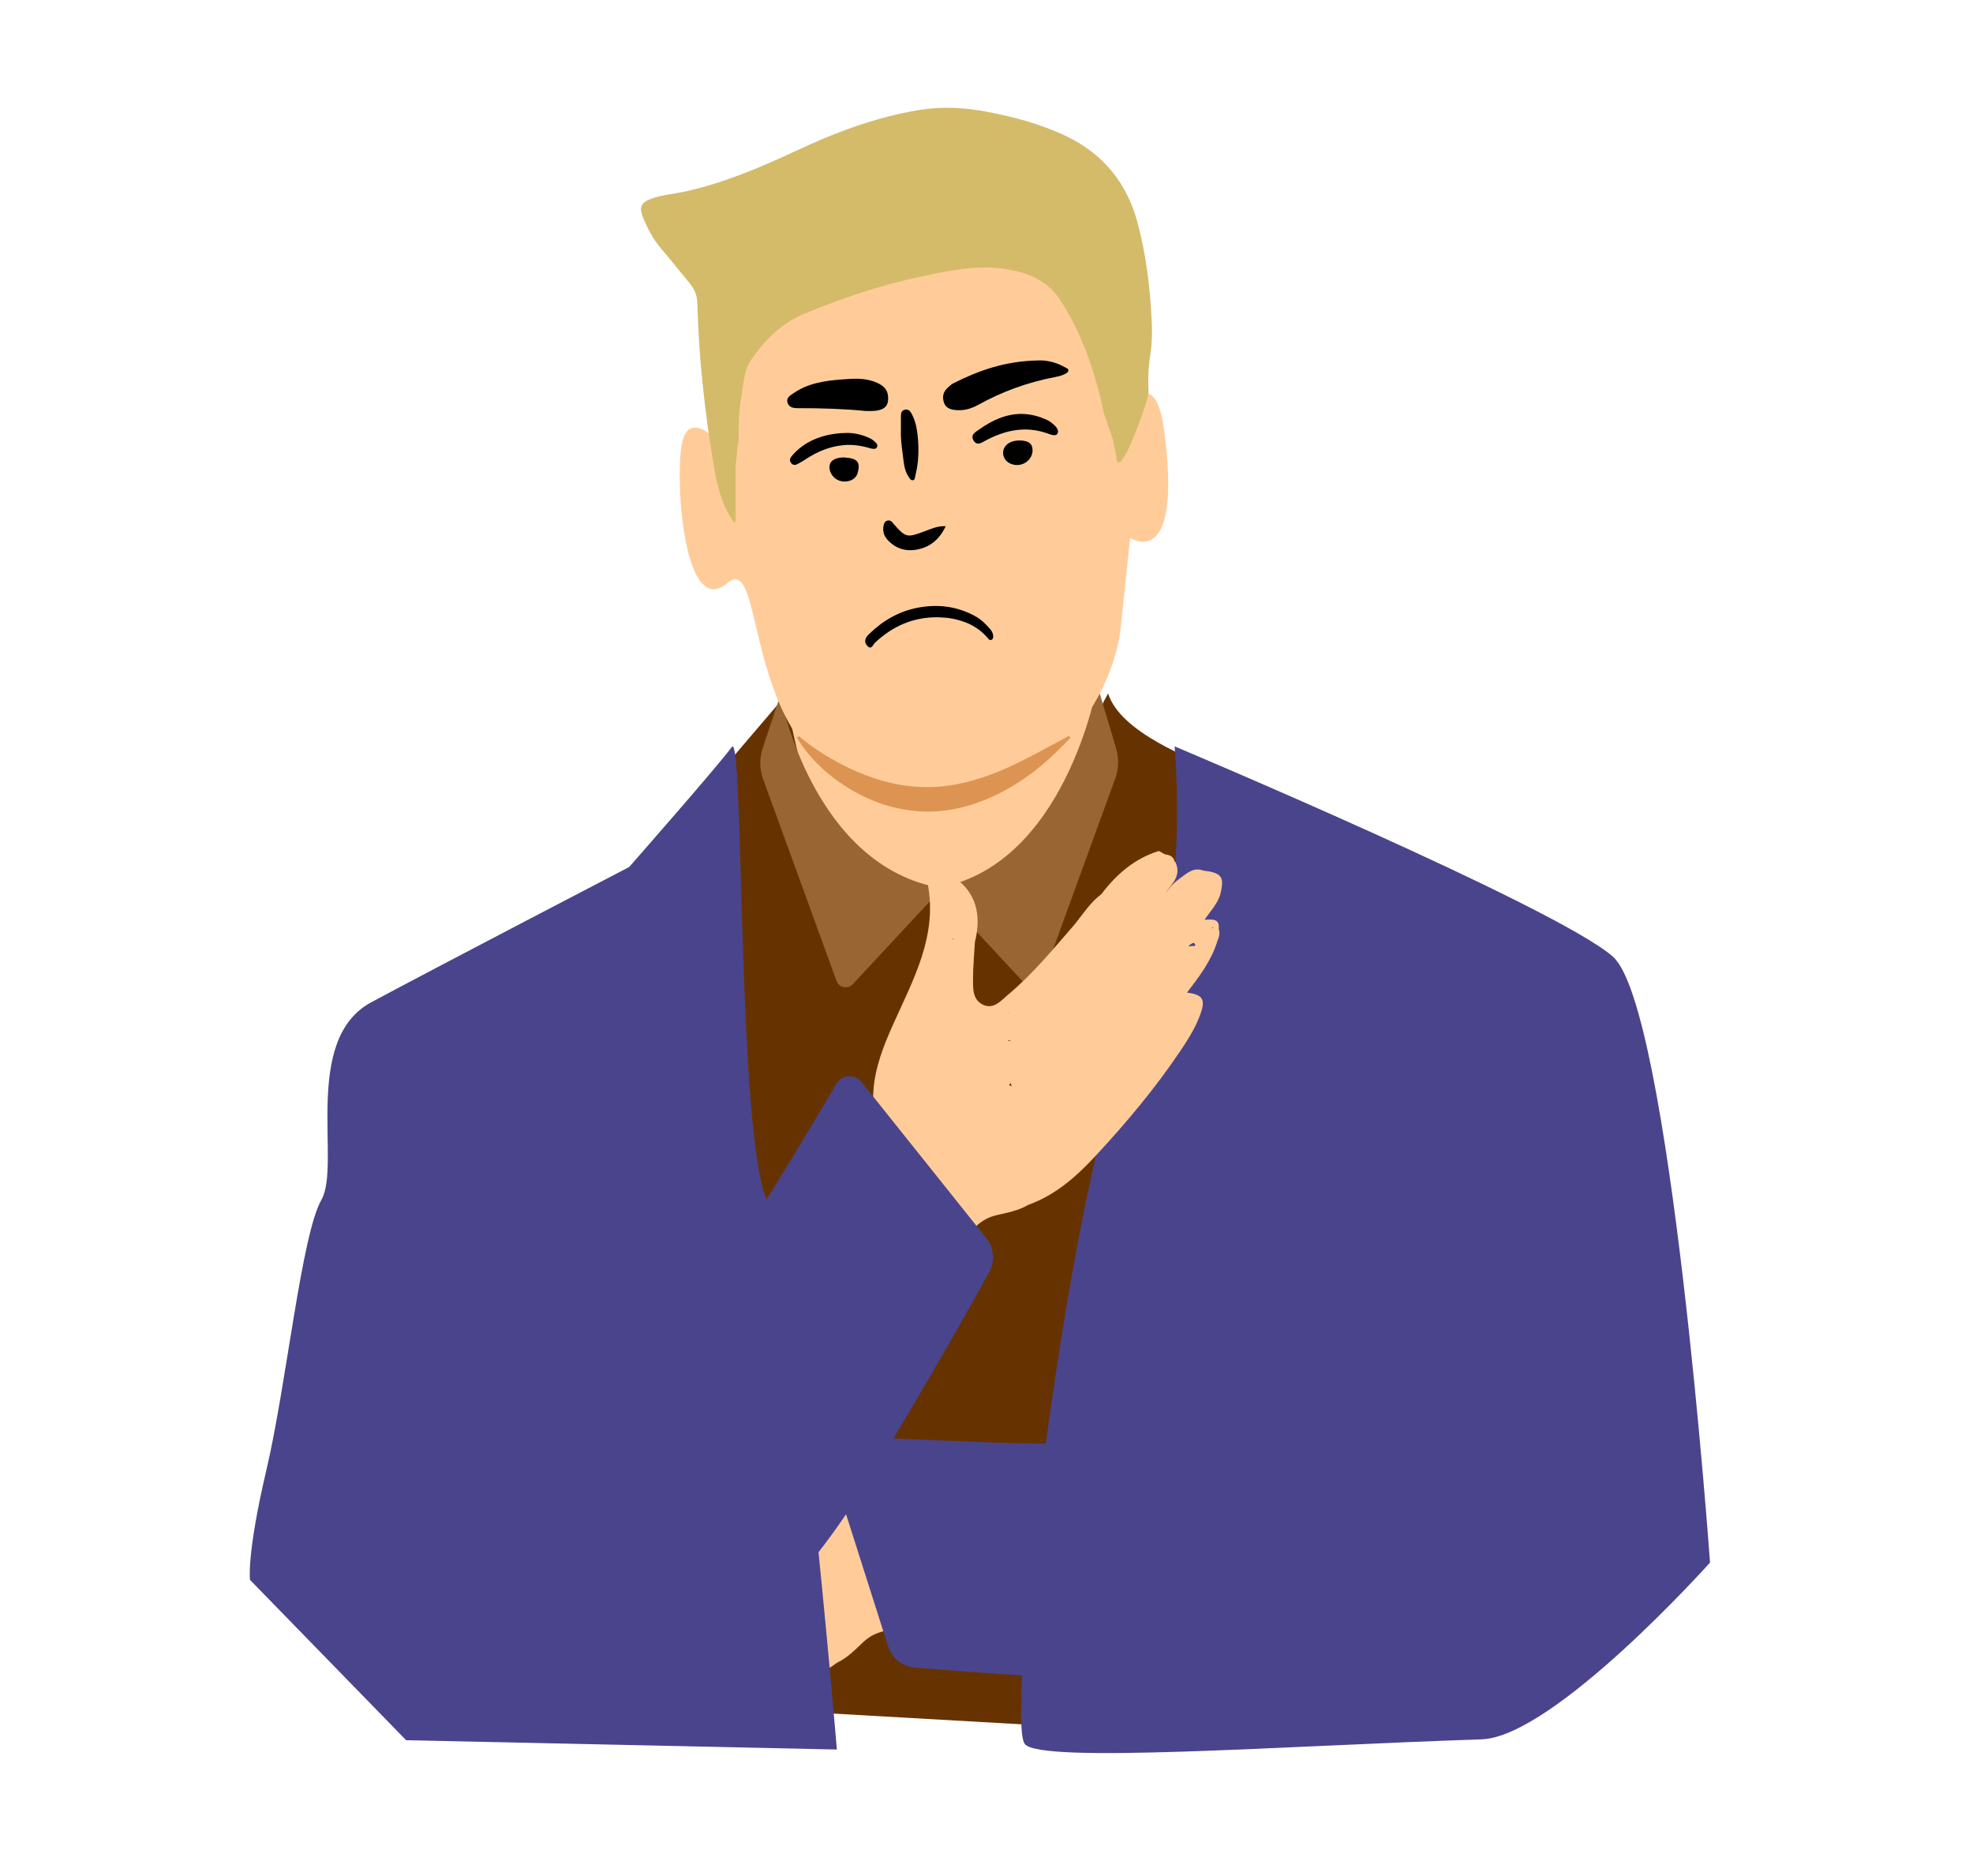 <?xml version="1.0" encoding="utf-8"?>
<!-- Generator: Adobe Illustrator 25.2.1, SVG Export Plug-In . SVG Version: 6.00 Build 0)  -->
<svg version="1.1" id="Layer_1" xmlns="http://www.w3.org/2000/svg" xmlns:xlink="http://www.w3.org/1999/xlink" x="0px" y="0px"
	 viewBox="0 0 389.76 370.56" style="enable-background:new 0 0 389.76 370.56;" xml:space="preserve">
<style type="text/css">
	.st0{display:none;}
	.st1{display:inline;}
	.st2{display:inline;clip-path:url(#SVGID_2_);}
	.st3{fill:#FFCC99;}
	.st4{fill:#663300;}
	.st5{fill:#4A448C;}
	.st6{fill:#996633;}
	.st7{fill:#DD9452;}
	.st8{fill:#D4BB69;}
	.st9{fill:#010000;}
	.st10{fill:#010100;}
	.st11{fill:#010101;}
	.st12{display:inline;clip-path:url(#SVGID_4_);}
	.st13{fill:#050505;}
	.st14{display:inline;clip-path:url(#SVGID_6_);}
	.st15{clip-path:url(#SVGID_8_);}
</style>
<g class="st0">
	<defs>
		<rect id="SVGID_1_" x="-4.33" y="-3" width="395.32" height="375"/>
	</defs>
	<clipPath id="SVGID_2_" class="st1">
		<use xlink:href="#SVGID_1_"  style="overflow:visible;"/>
	</clipPath>
	<g class="st2">
		<path class="st3" d="M168.26,152.9l5.35,44.79l56.84,11.2l1.33-66.69L168.26,152.9z"/>
		<path class="st4" d="M142.52,201.7l126.87-7.05l11.54,174l-159.61-9.09L142.52,201.7z"/>
		<path class="st4" d="M170.51,164.41c0,0,2.98,18.04,8.5,25.58c5.52,7.54,18.89,109.34,17.05,123.22
			c-1.03,7.79-2.49,16.79-3.56,23.18c-0.83,4.93-4.93,8.65-9.92,8.97l-16.61,1.11l-9.42-170.02L170.51,164.41z"/>
		<path class="st4" d="M230.19,166.5c-3.23,5.54-19.15,40.91-19.8,52.45c-0.73,12.95-2,116.02,2.34,122.58
			c4.34,6.56,27.08,4.69,27.08,4.69l16.5-172.24C250.39,171.45,244.15,168.25,230.19,166.5z"/>
		<path class="st3" d="M56.83,95.55c-0.45-0.83-0.91-1.65-1.37-2.47c-0.27-0.57-0.54-1.15-0.81-1.72c-0.37-0.97-0.61-2.02-1.58-2.62
			c-0.38-0.7-0.77-1.41-1.16-2.12c-0.11-0.4-0.28-0.75-0.77-0.75c-0.49-0.76,0.06-1.24,0.51-1.7c2.37-2.47,3.38-5.55,3.96-8.83
			c0.81-4.6,0.22-9.14-0.59-13.66c-1.74-9.8-4.48-19.59,0.14-29.38c0.64-1.35-0.25-2.37-1.71-2.65c-1.14-0.22-2.26-0.07-3.38,0.36
			c-4.63,1.78-7.03,5.69-7.01,11.5c-0.45,2.39-0.81,4.8-1.39,7.15c-0.49,1.95-0.91,4.27-3.34,4.68c-2.23,0.37-3.19-1.69-4.24-3.14
			c-3.85-5.3-6.65-11.21-9.61-17.02c-1.11-2.42-1.96-4.98-3.68-7.07c0,0,0-0.01-0.01-0.01c-1.98-4.59-4.73-8.56-9.1-11.2
			c-0.45,0.12-0.9,0.25-1.35,0.38c-0.95-0.14-1.76,0.01-2.22,0.94c-0.05,0.01-0.11,0.02-0.17,0.04c-1.84,2.26-0.53,4.27,0.36,6.32
			c-0.01-0.01-0.03-0.01-0.03-0.03c-0.14-0.31-0.3-0.61-0.44-0.93c-0.38-0.89-0.95-1.67-1.56-2.4c-1.11-1.33-2.08-2.92-4.2-2.65
			c-3.4-0.45-4.29,0.16-4.38,3.01c-0.23,2.31,0.98,4.23,1.8,6.51c-1.44-0.45-2.92-1.07-3.2,1.11c-0.51,0.76-0.46,1.59-0.33,2.44
			c0.21,4.07,1.79,7.74,3.4,11.46c-3.22-0.38-3.98,0.4-3.64,3.64c0.29,2.78,1.17,5.42,2.12,8.04c3.08,8.49,7.03,16.58,11.38,24.48
			c2.73,4.94,5.9,9.59,10.74,12.8c1.63,1.63,3.73,2.54,5.71,3.57c1.74,0.9,2.88,2.16,3.85,3.87c1.77,3.12,3.27,6.35,4.84,9.56
			c0.4,0.81,0.74,2.31,1.77,0.38c6.72-3.49,13.44-6.97,20.16-10.46C57.18,96.75,57.19,96.21,56.83,95.55z M-1.74,45.42
			c0.02-0.01,0.03-0.03,0.05-0.04c0.02,0.05,0.04,0.1,0.07,0.14C-1.66,45.49-1.7,45.45-1.74,45.42z M47.6,42.1
			c-0.18-0.03-0.23-0.14-0.2-0.31C47.46,41.91,47.53,42.01,47.6,42.1z M9.64,46.91c0.05,0.08,0.1,0.16,0.14,0.25
			c-0.04-0.07-0.09-0.14-0.13-0.21C9.64,46.94,9.64,46.93,9.64,46.91z M13.79,47.53c-0.02-0.03-0.03-0.06-0.05-0.09
			c0.03,0.02,0.05,0.04,0.08,0.05C13.8,47.51,13.79,47.52,13.79,47.53z M31.31,58.94c0.3-0.1,0.5-0.01,0.64,0.18
			C31.73,59.07,31.52,59.01,31.31,58.94z M33.23,53.7c-0.09-0.03-0.18-0.05-0.27-0.08c0-0.01-0.01-0.01-0.01-0.02
			c0.06,0.01,0.12,0.03,0.18,0.04C33.18,53.67,33.2,53.69,33.23,53.7z M20.98,34.15c0.01,0.01,0.01,0.03,0.01,0.04
			c-0.01-0.02-0.03-0.03-0.04-0.05C20.97,34.13,20.98,34.14,20.98,34.15z M16.39,26.1c0.02,0,0.04,0.01,0.06,0.01
			c-0.01,0.02-0.03,0.04-0.04,0.06C16.4,26.14,16.39,26.12,16.39,26.1z M0.22,47.01c0.01-0.03,0.02-0.05,0.03-0.08
			C0.29,47.04,0.26,47.02,0.22,47.01z M35.39,78.63C35.39,78.62,35.39,78.62,35.39,78.63C35.38,78.61,35.39,78.62,35.39,78.63
			C35.39,78.62,35.39,78.62,35.39,78.63z M50.71,43.38c-0.03-0.03-0.08-0.07-0.1-0.11c0.03,0.02,0.08,0.03,0.11,0.05
			C50.71,43.35,50.71,43.37,50.71,43.38z M37.47,56.46c0.01-0.01,0.01-0.01,0.01-0.02c0,0.01,0,0.01,0,0.01
			C37.48,56.46,37.48,56.46,37.47,56.46z M1.39,32.01c-0.34-0.15-0.73-0.23-1.29-0.4c-0.03-0.23,0.03-0.43,0.43-0.55
			c0.22,0.16,0.41,0.35,0.59,0.55C1.21,31.75,1.29,31.88,1.39,32.01z M22.73,30.36c-0.05-0.03-0.1-0.05-0.15-0.08
			c0.03-0.01,0.05-0.03,0.08-0.03C22.69,30.28,22.71,30.32,22.73,30.36z M-2.47,27.07c0.02,0.03,0.05,0.06,0.07,0.09
			c-0.01,0.05-0.02,0.1-0.03,0.14c0-0.01-0.01-0.01-0.01-0.01C-2.69,27.5-2.51,26.94-2.47,27.07z"/>
		<path class="st3" d="M339.25,85.33c7.18,2.4,14.36,4.8,21.54,7.2c1.32,1.74,1.42,0.21,1.69-0.66c1.05-3.41,2.03-6.84,3.29-10.19
			c0.69-1.83,1.62-3.25,3.2-4.42c1.8-1.33,3.74-2.55,5.09-4.42c4.28-3.92,6.69-9.01,8.61-14.31c3.08-8.47,5.72-17.08,7.44-25.94
			c0.53-2.73,0.98-5.47,0.85-8.28c-0.16-3.25-1.04-3.9-4.16-3.03c1.02-3.93,2.01-7.81,1.59-11.86c0-0.85-0.08-1.69-0.7-2.36
			c-0.61-2.11-1.98-1.26-3.33-0.59c0.46-2.38,1.37-4.46,0.77-6.7c-0.53-2.81-1.5-3.27-4.79-2.29c-2.14,0.06-2.86,1.78-3.74,3.27
			c-0.49,0.82-0.94,1.67-1.17,2.61c-0.09,0.33-0.19,0.66-0.3,0.98c-0.01,0.01-0.02,0.02-0.03,0.03c0.56-2.17,1.53-4.36-0.63-6.3
			c-0.05-0.01-0.12-0.01-0.17-0.01c-0.59-0.85-1.42-0.86-2.34-0.57c-0.46-0.05-0.93-0.11-1.39-0.16c-3.91,3.29-6.01,7.63-7.25,12.48
			v0.01c-1.37,2.34-1.82,5-2.53,7.56c-2.02,6.2-3.86,12.47-6.85,18.3c-0.81,1.59-1.44,3.78-3.7,3.76c-2.47-0.02-3.24-2.24-4.03-4.1
			c-0.94-2.24-1.67-4.56-2.49-6.85c-0.88-5.75-3.85-9.23-8.71-10.27c-1.16-0.25-2.29-0.22-3.39,0.17c-1.4,0.51-2.11,1.65-1.27,2.88
			c6.09,8.96,4.9,19.06,4.7,29.01c-0.09,4.6,0.03,9.17,1.54,13.59c1.08,3.14,2.56,6.03,5.28,8.11c0.51,0.38,1.12,0.77,0.76,1.59
			c-0.49,0.08-0.6,0.45-0.65,0.87c-0.27,0.76-0.54,1.52-0.81,2.28c-0.87,0.75-0.94,1.82-1.16,2.84c-0.18,0.61-0.36,1.22-0.54,1.82
			c-0.32,0.88-0.65,1.76-0.96,2.65C338.26,84.72,338.36,85.24,339.25,85.33z M388.48,25.5c0.01-0.05,0.03-0.1,0.04-0.15
			c0.02,0.01,0.03,0.02,0.06,0.03C388.55,25.42,388.51,25.46,388.48,25.5z M339.47,29.43c0.05,0.16,0.02,0.29-0.15,0.34
			C339.38,29.67,339.43,29.56,339.47,29.43z M377.58,28.67c-0.03,0.08-0.07,0.15-0.1,0.23c0.03-0.1,0.05-0.18,0.1-0.27
			C377.58,28.64,377.58,28.65,377.58,28.67z M373.54,29.85c0.03-0.02,0.04-0.05,0.07-0.07c-0.01,0.03-0.02,0.07-0.03,0.1
			C373.56,29.87,373.55,29.86,373.54,29.85z M357.43,44.15c0.11-0.21,0.29-0.33,0.61-0.27C357.84,43.98,357.64,44.07,357.43,44.15z
			 M355.4,38.93c0.05-0.03,0.12-0.05,0.18-0.07c0,0.01,0,0.01,0,0.02c-0.09,0.03-0.17,0.08-0.25,0.12
			C355.35,38.98,355.37,38.95,355.4,38.93z M364.41,17.76c-0.01,0.02-0.02,0.04-0.03,0.06c0-0.01,0.01-0.03,0.01-0.04
			C364.39,17.77,364.39,17.76,364.41,17.76z M367.66,9.18c-0.02-0.02-0.03-0.03-0.05-0.05c0.02,0,0.04-0.01,0.05-0.01
			C367.67,9.13,367.67,9.15,367.66,9.18z M386.85,27.18c0.01,0.03,0.02,0.05,0.04,0.08C386.85,27.28,386.82,27.3,386.85,27.18z
			 M357.06,63.95C357.07,63.95,357.07,63.95,357.06,63.95C357.07,63.95,357.07,63.95,357.06,63.95
			C357.07,63.95,357.07,63.95,357.06,63.95z M336.44,31.47c0.03-0.03,0.06-0.05,0.1-0.08c-0.03,0.04-0.05,0.08-0.09,0.12
			C336.44,31.5,336.44,31.49,336.44,31.47z M351.55,42.38c0-0.01,0-0.01,0-0.01c0.01,0.01,0.01,0.01,0.01,0.02
			C351.56,42.38,351.56,42.38,351.55,42.38z M383.62,12.19c0.14-0.23,0.3-0.44,0.49-0.64c0.41,0.05,0.51,0.24,0.51,0.47
			c-0.53,0.26-0.9,0.4-1.22,0.6C383.48,12.47,383.54,12.33,383.62,12.19z M362.12,14.18c0.03,0.01,0.05,0.01,0.08,0.02
			c-0.05,0.03-0.1,0.07-0.14,0.1C362.08,14.26,362.1,14.22,362.12,14.18z M386.46,7.35c0,0.01,0,0.01-0.01,0.01
			c-0.02-0.04-0.04-0.09-0.05-0.13c0.02-0.03,0.04-0.07,0.05-0.1C386.47,7.01,386.74,7.53,386.46,7.35z"/>
		<path class="st5" d="M179.63,370.02c0,0-8.02-96.6-14.04-110.14c-6.01-13.54,4.11-97.58,1.61-94.07
			c-2.51,3.51-22.6,24.57-29.18,27.37c-6.59,2.82-13.92,3.86-30.67-2.77c-12.4-4.91-19.64-24.46-22.68-29.32
			c-2.84-4.53-17.73-62.47-21.29-74.34c-0.62-2.05-3.08-2.87-4.8-1.59l-31.82,24.32c-1.98,1.51-2.85,4.06-2.21,6.47
			c2.41,9.03,28.92,92.47,43.37,107.62c12.1,12.68,45.34,22.38,56.19,43.16l-2.77,92.83L179.63,370.02z"/>
		<path class="st5" d="M368.92,87.48L333.7,68.4c-1.9-0.99-4.21,0.2-4.5,2.32c-1.67,12.28-14.85,80.58-16.94,85.5
			c-2.94,6.87-11.35,17.31-21.82,22.2c-20.24,5.58-43.17-9.41-43.17-9.41s3.55,36.59-8.48,59.15
			c-12.04,22.57-25.58,135.21-21.56,140.73c2.93,4.03,17.13,3.42,56.57,2.13c14.55-0.48,16.4-54.1,16.4-54.1s-0.94-39.25,5.35-58.34
			c9.95-19.08,57.53-56.67,61.09-77.59c3.51-20.65,14.48-78.17,15.45-87.47C372.38,91.05,371.12,88.67,368.92,87.48z"/>
		<path class="st6" d="M231.78,156.74c0,0-6.35,36.44-32.3,40.7l17.76,19.09c1.05,1.13,2.93,0.75,3.46-0.7l14.69-40.37
			c0.7-1.93,0.76-4.03,0.18-6L231.78,156.74z"/>
		<path class="st6" d="M168.26,158.83c0,0,6.48,34.35,32.43,38.62l-17.9,19.24c-0.98,1.06-2.75,0.7-3.24-0.66l-14.71-40.45
			c-0.73-1.99-0.76-4.18-0.08-6.21L168.26,158.83z"/>
		<path class="st3" d="M172.94,60.28c0,0-14.71,1.34-15.71,12.37c-1,11.03-0.08,36.69-0.08,36.69s-7.1-8.86-8.61-0.92
			c-1.39,7.35,0.42,35.23,9.11,27.87c8.69-7.35,1.25,41.58,36.35,43c32.1,1.3,41.48-24.46,42.46-33.76
			c0.98-9.31,1.92-18.3,1.92-18.3s10.69,7.07,6.77-21.82c-2-14.79-9.43-2.27-9.43-2.27s8.76-38.52-17.65-42.87
			C191.66,55.93,172.94,60.28,172.94,60.28z"/>
		<path class="st7" d="M172.03,166.99c0.27,0.22,0.53,0.44,0.79,0.66l0.8,0.62c0.53,0.4,1.05,0.8,1.6,1.16
			c1.09,0.73,2.13,1.46,3.27,2.05c2.19,1.28,4.41,2.36,6.65,3.22c4.47,1.76,8.98,2.62,13.46,2.48c4.49-0.12,8.99-1.31,13.53-3.16
			c4.54-1.88,9.04-4.45,13.95-7.08l0.35,0.34c-0.94,0.95-1.85,1.93-2.81,2.86c-0.99,0.9-1.93,1.85-2.99,2.68l-1.56,1.26l-1.63,1.18
			l-0.82,0.58l-0.85,0.53c-0.57,0.35-1.13,0.73-1.71,1.06c-4.65,2.65-9.89,4.48-15.32,4.65c-2.71,0.07-5.42-0.24-8.03-0.92
			c-2.61-0.68-5.13-1.72-7.48-3.02c-2.35-1.31-4.56-2.88-6.54-4.7c-0.99-0.91-1.91-1.89-2.78-2.92c-0.86-1.03-1.66-2.12-2.32-3.3
			L172.03,166.99z"/>
		<path class="st8" d="M233.78,102.27c-1.07-5.22-2.58-10.32-4.72-15.23c-1.08-2.47-2.38-4.83-3.81-7.14
			c-2.6-4.22-6.78-5.94-11.54-6.6c-5.57-0.78-11,0.4-16.38,1.52c-8.09,1.7-15.9,4.3-23.49,7.45c-4.68,1.94-8.07,5.37-10.8,9.36
			c-1.39,2.04-1.43,4.59-1.86,6.95c-0.5,2.77-0.68,5.57-0.58,8.39c0.03,0.68-0.09,1.33-0.25,1.98l-0.38,4.02
			c0,3.53,0,7.05-0.01,10.57c0,0.25-0.14,0.51-0.21,0.76c-2.66-3.56-3.52-7.74-4.22-11.91c-1.79-10.66-2.97-21.4-3.24-32.21
			c-0.04-1.64-0.66-2.92-1.67-4.13c-1.85-2.23-3.66-4.5-5.54-6.71c-1.67-1.96-2.84-4.17-3.75-6.53c-0.72-1.89-0.3-2.8,1.69-3.53
			c2.22-0.83,4.61-0.96,6.92-1.48c7.74-1.74,14.96-4.78,22.06-8.11c7.96-3.72,16.13-6.83,24.92-8.24c4.51-0.72,8.99-0.46,13.43,0.39
			c5.34,1.02,10.59,2.43,15.49,4.7c7.72,3.59,12.54,9.54,14.67,17.55c1.71,6.42,2.51,12.97,2.82,19.57
			c0.34,7.4-0.96,6.82-0.63,14.22c0.07,1.6-3.87,12.06-5.16,13.49c-0.25,0.28-0.4,0.85-0.88,0.7c-0.46-0.14-0.31-0.69-0.39-1.07
			c-0.27-1.17-0.49-2.35-0.72-3.53L233.78,102.27z"/>
		<path d="M189.78,142.97c-0.01-5.02,3.99-8.84,9.23-8.82c4.3,0.01,7.38,3.54,7.44,8.51c0.05,4.68-3.63,8.65-8.03,8.69
			C193.52,151.37,189.78,147.75,189.78,142.97z"/>
		<path d="M169.46,100.76c1.41-4.46,5.41-7.46,10.33-7.73c2.4-0.13,4.81-0.05,7.22-0.03c0.48,0.01,0.97,0.15,1.43,0.29
			c1.8,0.57,2.6,1.6,2.38,3.03c-0.22,1.41-1.32,2.33-3.16,2.21c-4.11-0.26-8.19-0.36-12.22,0.7
			C173.51,99.76,171.66,100.66,169.46,100.76z"/>
		<path d="M224.89,94.94c-2.77-0.62-5.74-0.87-8.76-0.33c-2.22,0.4-4.28,1.32-6.47,1.82c-2.09,0.48-3.14,0.03-3.73-1.59
			c-0.55-1.55-0.02-2.9,1.79-3.7c6.34-2.8,12.46-2.13,18.3,1.49c0.53,0.33,1.25,0.77,0.9,1.54
			C226.61,94.89,225.83,94.97,224.89,94.94z"/>
		<path class="st9" d="M225.95,108.07c-1.25-0.8-2.41-1.49-3.52-2.26c-2.99-2.07-6.06-2.23-9.25-0.49
			c-1.24,0.68-2.47,1.39-3.95,1.49c-0.79,0.06-1.2-0.12-0.77-0.97c0.19-0.38,0.34-0.85,0.65-1.11c3.17-2.73,6.7-4.32,10.99-3.18
			C223.16,102.37,225.7,105.14,225.95,108.07z"/>
		<path class="st10" d="M170.5,113.17c-0.27-0.88,0.01-1.59,0.46-2.21c2.28-3.1,5.09-5.57,8.82-6.79c3.38-1.1,6.85,0.36,8.69,3.68
			c-1.22,0.01-2.3-0.3-3.32-0.74c-2.75-1.18-5.22-0.69-7.55,1.04c-2.06,1.53-4.14,3.05-6.21,4.56
			C171.14,112.91,170.83,113.01,170.5,113.17z"/>
		<path class="st11" d="M195.74,114.03c-1.68-3.49-2.11-7.16-1.9-10.94c0.05-0.92,0.15-1.85,0.27-2.77c0.1-0.81,0.53-0.85,1.13-0.43
			c0.46,0.33,0.88,0.74,0.97,1.28C196.96,105.47,197.58,109.78,195.74,114.03z"/>
		<path class="st11" d="M192.42,121.95c0.47,3.71,3.03,4.01,5.94,3.76c0.47-0.04,1.11-0.21,1.39,0.23c0.33,0.53-0.2,1.01-0.47,1.45
			c-0.94,1.52-3.19,2.1-5.47,1.45c-1.7-0.49-3.27-2.36-3.29-3.91C190.51,124.03,191.11,123.05,192.42,121.95z"/>
		<path class="st10" d="M180.97,114.73c-1.87,0.01-3.33-1.26-3.3-2.9c0.04-1.76,1.78-3.37,3.62-3.33c1.63,0.03,3.19,1.55,3.22,3.12
			C184.53,113.33,182.95,114.72,180.97,114.73z"/>
		<path class="st10" d="M217.74,111.77c-1.73,0.02-3.08-1.13-3.12-2.67c-0.05-1.58,1.59-3.23,3.27-3.27
			c1.63-0.06,3.07,1.33,3.08,2.96C220.98,110.46,219.59,111.75,217.74,111.77z"/>
	</g>
</g>
<g class="st0">
	<defs>
		<rect id="SVGID_3_" x="-49.39" y="21.3" width="485.27" height="325"/>
	</defs>
	<clipPath id="SVGID_4_" class="st1">
		<use xlink:href="#SVGID_3_"  style="overflow:visible;"/>
	</clipPath>
	<g class="st12">
		<path class="st3" d="M156.77,131.54l5.28,44.16l56.1,11.04l1.32-65.75L156.77,131.54z"/>
		<path class="st4" d="M131.35,179.65l125.25-6.95l11.38,171.53l-157.55-8.96L131.35,179.65z"/>
		<path class="st4" d="M157.8,137.39c0,0,4.12,23.28,9.57,30.71c5.44,7.43,18.65,107.79,16.83,121.47
			c-1.02,7.67-2.46,16.55-3.51,22.86c-0.82,4.86-4.87,8.52-9.79,8.85l-16.4,1.09L142.8,154.94L157.8,137.39z"/>
		<path class="st4" d="M221.62,136.98c-3.18,5.46-22.62,48.3-23.26,59.68c-0.72,12.77-1.98,114.37,2.31,120.84
			c4.28,6.47,26.73,4.62,26.73,4.62l16.29-169.79C237.83,149.83,224.1,144.72,221.62,136.98z"/>
		<path class="st3" d="M25.58,216.44c-0.63-0.68-1.26-1.36-1.9-2.04c-0.4-0.49-0.8-0.97-1.19-1.45c-0.58-0.84-1.07-1.79-2.14-2.13
			c-0.54-0.59-1.07-1.17-1.61-1.75c-0.2-0.36-0.45-0.65-0.92-0.54c-0.65-0.61-0.24-1.2,0.08-1.74c1.68-2.93,1.92-6.12,1.69-9.39
			c-0.32-4.59-1.98-8.79-3.83-12.93c-4.01-8.96-8.97-17.67-6.88-28.14c0.29-1.45-0.8-2.21-2.27-2.13c-1.15,0.06-2.19,0.47-3.14,1.15
			c-4.01,2.81-5.38,7.11-3.97,12.67c0.14,2.39,0.37,4.78,0.37,7.17c0,1.99,0.15,4.3-2.08,5.27c-2.04,0.88-3.45-0.86-4.81-1.99
			c-4.96-4.14-9.04-9.14-13.26-13.99c-1.64-2.05-3.06-4.29-5.21-5.89c0,0,0,0-0.01-0.01c-2.99-3.92-6.57-7.06-11.39-8.54
			c-0.4,0.23-0.8,0.45-1.21,0.68c-0.94,0.1-1.69,0.42-1.9,1.42c-0.05,0.03-0.1,0.05-0.16,0.07c-1.22,2.59,0.51,4.22,1.85,5.96
			c-0.01-0.01-0.03-0.01-0.04-0.01c-0.22-0.26-0.45-0.51-0.65-0.78c-0.57-0.76-1.31-1.37-2.07-1.93c-1.38-1-2.69-2.29-4.66-1.52
			c-3.37,0.38-4.08,1.17-3.47,3.92c0.32,2.26,1.95,3.81,3.29,5.79c-1.48-0.09-3.05-0.32-2.8,1.82c-0.31,0.85-0.06,1.64,0.27,2.41
			c1.17,3.84,3.56,6.98,6,10.15c-3.17,0.41-3.72,1.33-2.61,4.35c0.94,2.59,2.42,4.91,3.95,7.19c4.97,7.39,10.69,14.19,16.74,20.7
			c3.79,4.08,7.94,7.77,13.34,9.69c1.95,1.17,4.18,1.54,6.33,2.05c1.88,0.44,3.27,1.38,4.61,2.78c2.44,2.56,4.64,5.3,6.92,7.99
			c0.57,0.68,1.26,2.03,1.79-0.05c5.61-4.94,11.21-9.88,16.81-14.81C26.2,217.5,26.08,216.99,25.58,216.44z M-42.48,182.44
			c0.01-0.01,0.02-0.03,0.04-0.05c0.03,0.04,0.07,0.08,0.09,0.12C-42.39,182.48-42.44,182.46-42.48,182.44z M3.99,167.51
			c-0.18,0.02-0.25-0.09-0.27-0.26C3.8,167.36,3.9,167.44,3.99,167.51z M-31.23,181.16c0.07,0.06,0.13,0.13,0.19,0.21
			c-0.06-0.05-0.12-0.12-0.18-0.17C-31.22,181.18-31.23,181.17-31.23,181.16z M-27.11,180.76c-0.03-0.03-0.05-0.05-0.07-0.07
			c0.03,0.01,0.05,0.03,0.09,0.03C-27.1,180.73-27.1,180.74-27.11,180.76z M-7.77,196.52c0.11-0.27,0.18-0.5,0.23-0.69
			c0.12,0.21,0.22,0.36,0.3,0.46C-7.42,196.37-7.59,196.44-7.77,196.52z M-7.6,187.5c0.26-0.17,0.47-0.14,0.65,0.02
			C-7.17,187.52-7.38,187.52-7.6,187.5z M-7.01,182.02c-0.09-0.01-0.18-0.01-0.27-0.01c-0.01-0.01-0.01-0.01-0.01-0.02
			c0.06,0,0.13-0.01,0.19-0.01C-7.07,182-7.05,182.02-7.01,182.02z M-23.41,166.24c0.01,0.01,0.01,0.02,0.02,0.03
			c-0.02-0.01-0.03-0.03-0.05-0.04C-23.43,166.23-23.41,166.24-23.41,166.24z M-29.73,159.63c0.02-0.01,0.04-0.01,0.05-0.01
			c-0.01,0.03-0.01,0.05-0.03,0.07C-29.71,159.67-29.72,159.65-29.73,159.63z M-40.23,183.49c0-0.03,0.01-0.05,0.01-0.08
			C-40.15,183.5-40.19,183.49-40.23,183.49z M1,205.35L1,205.35C1,205.34,1,205.34,1,205.35z M7.27,167.99
			c-0.04-0.03-0.09-0.05-0.13-0.08c0.04,0.01,0.08,0.02,0.11,0.03C7.27,167.96,7.27,167.98,7.27,167.99z M-2.3,183.65
			c0-0.01,0.01-0.01,0.01-0.02c0,0.01,0,0.01,0.01,0.01C-2.29,183.65-2.29,183.65-2.3,183.65z M-42.69,168.87
			c-0.36-0.06-0.76-0.05-1.34-0.08c-0.09-0.21-0.07-0.42,0.28-0.63c0.25,0.1,0.48,0.24,0.69,0.38
			C-42.93,168.66-42.81,168.76-42.69,168.87z M-22.64,162.2c-0.05-0.02-0.11-0.03-0.16-0.04c0.02-0.02,0.05-0.03,0.07-0.05
			C-22.7,162.13-22.67,162.17-22.64,162.2z M-47.57,165.06c0.03,0.02,0.06,0.05,0.09,0.07c0,0.05,0,0.1,0,0.14
			c0-0.01-0.01-0.01-0.01-0.01C-47.67,165.52-47.63,164.94-47.57,165.06z"/>
		<path class="st5" d="M68.47,253.52c0,0-7.68-7.99-13.96-14.02c-3.81-3.66-21.35-32.93-27.59-43.44c-1.08-1.82-3.64-2.01-4.98-0.38
			l-24.68,30.85c-1.53,1.92-1.76,4.56-0.57,6.71c4.46,8.07,15.86,28.4,26.99,45.8c14.25,22.27,39.54,43.34,39.54,43.34"/>
		<path class="st3" d="M361.08,221.06c5.61,4.94,11.21,9.88,16.81,14.81c0.53,2.09,1.21,0.73,1.79,0.05
			c2.27-2.69,4.47-5.43,6.92-7.99c1.33-1.4,2.73-2.33,4.61-2.78c2.15-0.51,4.38-0.88,6.33-2.05c5.4-1.92,9.55-5.61,13.34-9.69
			c6.05-6.51,11.77-13.31,16.74-20.7c1.53-2.28,3-4.6,3.95-7.19c1.1-3.01,0.55-3.94-2.61-4.35c2.44-3.18,4.83-6.32,6-10.15
			c0.33-0.78,0.58-1.56,0.27-2.41c0.26-2.14-1.32-1.91-2.8-1.82c1.34-1.99,2.95-3.53,3.29-5.79c0.6-2.75-0.11-3.54-3.48-3.92
			c-1.97-0.77-3.29,0.52-4.66,1.52c-0.76,0.55-1.49,1.17-2.07,1.93c-0.21,0.27-0.43,0.53-0.65,0.78c-0.01,0.01-0.03,0.01-0.04,0.01
			c1.34-1.75,3.07-3.37,1.85-5.96c-0.05-0.03-0.1-0.05-0.15-0.07c-0.21-1-0.96-1.33-1.9-1.42c-0.4-0.23-0.8-0.45-1.21-0.68
			c-4.82,1.49-8.4,4.62-11.39,8.54c0,0,0,0-0.01,0.01c-2.15,1.6-3.57,3.84-5.21,5.89c-4.22,4.85-8.31,9.84-13.26,13.99
			c-1.36,1.13-2.77,2.88-4.81,1.99c-2.23-0.97-2.08-3.28-2.08-5.27c0-2.39,0.24-4.78,0.37-7.17c1.41-5.56,0.05-9.87-3.97-12.67
			c-0.96-0.67-2-1.08-3.14-1.15c-1.46-0.08-2.56,0.69-2.27,2.13c2.09,10.47-2.87,19.18-6.88,28.14c-1.85,4.14-3.5,8.34-3.83,12.93
			c-0.23,3.27,0,6.46,1.69,9.39c0.31,0.55,0.72,1.13,0.08,1.74c-0.48-0.12-0.72,0.18-0.93,0.54c-0.54,0.59-1.07,1.17-1.61,1.75
			c-1.07,0.35-1.56,1.29-2.14,2.13c-0.4,0.49-0.8,0.97-1.19,1.45c-0.63,0.68-1.27,1.35-1.9,2.04
			C360.41,220.13,360.3,220.65,361.08,221.06z M428.84,185.66c0.03-0.04,0.07-0.08,0.09-0.12c0.02,0.01,0.03,0.03,0.04,0.05
			C428.93,185.6,428.89,185.62,428.84,185.66z M382.77,170.4c-0.02,0.17-0.1,0.27-0.27,0.26C382.6,170.58,382.69,170.5,382.77,170.4
			z M417.71,184.34c-0.06,0.06-0.12,0.11-0.18,0.17c0.06-0.07,0.12-0.14,0.19-0.21C417.72,184.31,417.71,184.33,417.71,184.34z
			 M413.59,183.86c0.03-0.01,0.05-0.03,0.09-0.03c-0.03,0.03-0.05,0.05-0.08,0.07C413.61,183.89,413.59,183.88,413.59,183.86z
			 M393.73,199.44c0.09-0.1,0.18-0.25,0.3-0.46c0.05,0.19,0.12,0.41,0.23,0.69C394.09,199.59,393.91,199.52,393.73,199.44z
			 M393.44,190.66c0.18-0.15,0.4-0.19,0.65-0.02C393.88,190.66,393.66,190.67,393.44,190.66z M393.61,185.14
			c0.06,0,0.12,0,0.19,0.01c-0.01,0.01-0.01,0.01-0.01,0.02c-0.1,0-0.18,0-0.27,0.01C393.54,185.16,393.57,185.15,393.61,185.14z
			 M409.94,169.37c-0.02,0.01-0.03,0.03-0.05,0.04c0.01-0.01,0.01-0.02,0.02-0.03C409.92,169.38,409.92,169.37,409.94,169.37z
			 M416.2,162.83c-0.01-0.03-0.01-0.05-0.03-0.07c0.02,0.01,0.04,0.01,0.05,0.01C416.22,162.8,416.2,162.81,416.2,162.83z
			 M426.72,186.56c0,0.03,0,0.05,0.01,0.08C426.68,186.64,426.65,186.65,426.72,186.56z M385.49,208.49
			C385.49,208.49,385.5,208.49,385.49,208.49C385.5,208.49,385.5,208.5,385.49,208.49C385.49,208.5,385.49,208.5,385.49,208.49z
			 M379.23,171.08c0.04-0.01,0.07-0.02,0.11-0.03c-0.04,0.03-0.08,0.05-0.13,0.08C379.22,171.12,379.23,171.1,379.23,171.08z
			 M388.78,186.79c0-0.01,0-0.01,0.01-0.01c0,0.01,0.01,0.01,0.01,0.02C388.78,186.79,388.78,186.79,388.78,186.79z M429.54,171.69
			c0.22-0.15,0.45-0.29,0.7-0.38c0.35,0.21,0.37,0.42,0.28,0.63c-0.58,0.03-0.97,0.02-1.34,0.08
			C429.31,171.9,429.42,171.8,429.54,171.69z M409.23,165.25c0.02,0.02,0.05,0.03,0.07,0.05c-0.05,0.01-0.11,0.03-0.16,0.04
			C409.17,165.31,409.19,165.28,409.23,165.25z M433.99,168.4c0,0.01-0.01,0.01-0.01,0.01c0-0.05,0-0.09,0-0.14
			c0.03-0.02,0.06-0.05,0.09-0.07C434.12,168.09,434.16,168.67,433.99,168.4z"/>
		<path class="st5" d="M318.03,256.67c0,0,7.68-7.98,13.96-14.02c3.81-3.66,21.35-32.93,27.59-43.45c1.08-1.82,3.64-2.01,4.98-0.38
			l24.68,30.85c1.53,1.92,1.76,4.56,0.57,6.71c-4.46,8.06-15.86,28.4-26.99,45.8c-14.25,22.27-39.54,43.34-39.54,43.34"/>
		<path class="st5" d="M51.88,312.09c0,0-0.72-4.87,3.24-21.68c3.96-16.81,6.93-46.47,10.89-53.39c3.96-6.92-3.96-31.64,9.9-39.05
			c13.86-7.42,50.99-26.7,50.99-26.7s17.82-20.25,20.29-23.71c2.48-3.46,0.99,76.11,6.93,89.46
			c5.94,13.35,13.86,108.58,13.86,108.58l-85.21-1.84L51.88,312.09z"/>
		<path class="st5" d="M234.78,147.44c0,0,3.51,36.07-8.37,58.31c-11.88,22.25-25.25,133.29-21.29,138.73
			c2.89,3.98,51.42,0.38,90.35-0.89c14.36-0.47,45.23-34.92,45.23-34.92s-7.86-109.84-19.24-119.73
			C310.07,179.05,234.78,147.44,234.78,147.44z"/>
		<path class="st6" d="M219.48,135.33c0,0-6.27,35.93-31.89,40.12l17.53,18.82c1.04,1.12,2.9,0.74,3.41-0.69l14.5-39.79
			c0.69-1.9,0.76-3.97,0.18-5.92L219.48,135.33z"/>
		<path class="st6" d="M156.77,137.39c0,0,6.4,33.86,32.01,38.07l-17.67,18.97c-0.97,1.04-2.71,0.69-3.2-0.65l-14.53-39.88
			c-0.71-1.97-0.75-4.12-0.08-6.12L156.77,137.39z"/>
		<path class="st3" d="M161.38,40.25c0,0-14.52,1.32-15.51,12.2c-0.99,10.87-0.08,36.17-0.08,36.17s-7.01-8.73-8.5-0.91
			c-1.38,7.24,0.41,34.73,8.99,27.48c8.58-7.25,1.23,40.99,35.89,42.39c31.68,1.28,40.95-24.11,41.91-33.29
			c0.96-9.18,1.9-18.04,1.9-18.04s10.55,6.97,6.69-21.51c-1.98-14.58-9.31-2.24-9.31-2.24s8.65-37.97-17.42-42.26
			C179.86,35.95,161.38,40.25,161.38,40.25z"/>
		<path class="st7" d="M160.49,145.43c0.27,0.22,0.53,0.43,0.78,0.65l0.79,0.61c0.53,0.4,1.04,0.79,1.58,1.15
			c1.07,0.72,2.1,1.43,3.23,2.02c2.16,1.26,4.35,2.33,6.56,3.17c4.41,1.74,8.87,2.59,13.29,2.44c4.43-0.11,8.87-1.29,13.36-3.11
			c4.49-1.85,8.92-4.39,13.77-6.98l0.35,0.34c-0.93,0.94-1.82,1.91-2.77,2.82c-0.98,0.88-1.9,1.83-2.95,2.64l-1.54,1.25l-1.61,1.16
			l-0.81,0.57l-0.84,0.52c-0.57,0.34-1.11,0.72-1.69,1.04c-4.59,2.61-9.76,4.42-15.13,4.59c-2.67,0.07-5.35-0.24-7.93-0.9
			c-2.58-0.67-5.06-1.69-7.38-2.98c-2.32-1.29-4.5-2.84-6.45-4.63c-0.98-0.9-1.89-1.86-2.75-2.88c-0.85-1.02-1.64-2.09-2.29-3.25
			L160.49,145.43z"/>
		<path class="st8" d="M220.78,81.64c-1.06-5.15-2.54-10.17-4.66-15.01c-1.07-2.43-2.35-4.76-3.76-7.03
			c-2.57-4.16-6.69-5.86-11.39-6.51c-5.5-0.77-10.86,0.39-16.17,1.5c-7.99,1.68-15.69,4.24-23.19,7.34
			c-4.62,1.91-7.97,5.29-10.66,9.23c-1.37,2.01-1.41,4.52-1.84,6.85c-0.49,2.73-0.68,5.49-0.57,8.27c0.03,0.67-0.09,1.31-0.24,1.95
			l-0.38,3.96c0,3.48,0,6.95-0.01,10.42c0,0.25-0.13,0.5-0.2,0.75c-2.62-3.51-3.47-7.63-4.17-11.74c-1.77-10.51-2.93-21.1-3.2-31.75
			c-0.04-1.62-0.65-2.88-1.65-4.07c-1.82-2.2-3.61-4.44-5.46-6.62c-1.65-1.93-2.81-4.11-3.7-6.43c-0.71-1.86-0.3-2.76,1.67-3.48
			c2.19-0.82,4.55-0.95,6.83-1.46c7.64-1.71,14.76-4.72,21.77-7.99c7.86-3.67,15.92-6.73,24.6-8.12c4.45-0.71,8.87-0.45,13.26,0.38
			c5.27,1,10.46,2.4,15.29,4.64c7.62,3.54,12.37,9.41,14.48,17.3c1.69,6.33,2.48,12.78,2.78,19.3c0.34,7.3-0.95,6.72-0.62,14.02
			c0.07,1.58-3.82,11.89-5.09,13.3c-0.25,0.28-0.39,0.84-0.87,0.69c-0.45-0.13-0.3-0.68-0.38-1.05c-0.26-1.15-0.48-2.32-0.72-3.48
			L220.78,81.64z"/>
		<path d="M169.76,82.98c-4.17,0.12-8.26,0.82-12.33,1.64c-0.37,0.07-0.75,0.18-1.13,0.19c-0.54,0.01-0.97-0.22-1.24-0.73
			c-0.27-0.51-0.04-0.9,0.25-1.28c1.08-1.4,2.49-2.43,4.02-3.26c3.79-2.06,7.86-3.12,12.18-3.16c0.71-0.01,1.45,0.07,2.14,0.26
			c2.15,0.59,3.23,3.36,2.1,5.28c-0.4,0.69-1.04,0.93-1.79,1.04C172.56,83.17,171.15,82.95,169.76,82.98z"/>
		<path d="M205.02,73.93c2.22-0.01,4.81,0.36,7.26,1.46c0.67,0.3,1.21,0.69,1.11,1.51c-0.1,0.77-0.75,0.97-1.38,1.13
			c-2.69,0.67-5.46,0.81-8.2,1.1c-2.92,0.31-5.8,0.82-8.54,1.93c-1.52,0.61-2.52,0.27-3.24-1.02c-0.76-1.35-0.51-2.7,0.68-3.63
			c0.37-0.29,0.76-0.53,1.23-0.65c2.05-0.54,4.11-1.06,6.2-1.44C201.61,74.04,203.1,73.99,205.02,73.93z"/>
		<path d="M181.04,126.96c-1.38-0.1-2.98-0.27-4.53-0.77c-0.86-0.28-1.1-0.83-0.86-1.67c0.26-0.94,0.86-0.7,1.51-0.5
			c3.62,1.15,7.21,0.74,10.79-0.21c2.87-0.77,5.63-1.87,8.39-2.99c0.38-0.15,0.94-0.78,1.3-0.05c0.31,0.64,0.08,1.36-0.54,1.85
			C192,124.75,186.9,126.82,181.04,126.96z"/>
		<path d="M170.05,92.98c0.09,1.93-1.2,3.4-3.07,3.46c-1.79,0.07-3.32-1.23-3.41-2.9c-0.11-1.98,1.64-3.82,3.72-3.93
			C169.22,89.52,169.92,90.38,170.05,92.98z"/>
		<path d="M193.55,88.52c1.46-3.15,4.01-4.2,7-4.51c3.5-0.36,6.37,0.75,8.54,3.74c-1.21,0.42-2.13-0.08-3.12-0.3
			c-3.12-1.89-6.16-1.53-9.18-0.05C195.82,87.86,194.85,88.33,193.55,88.52z"/>
		<path class="st13" d="M176.74,104.63c0.13,1.02-0.03,1.99,0.25,2.92c0.5,1.68,1.55,2.55,3.31,2.61c1.88,0.05,3.56-0.65,5.18-1.5
			c0.67-0.34,1.27-0.83,2.09-0.99c0.19,0.54-0.14,0.91-0.34,1.28c-1.76,3.2-6.67,4.47-9.78,2.54
			C174.77,109.83,174.45,107.09,176.74,104.63z"/>
		<path d="M180.23,96.58c-0.64-1.23-0.76-2.45-0.87-3.65c-0.26-2.84,0.09-5.66,0.52-8.47c0.09-0.57,0.34-1.1,0.99-1.16
			c0.64-0.06,1.07,0.34,1.19,0.93C182.88,88.52,182.58,92.63,180.23,96.58z"/>
		<path class="st9" d="M172.83,90.4c-0.41-0.15-0.91-0.28-1.36-0.51c-2.75-1.42-5.5-1.13-8.23,0.03c-1.05,0.45-2.09,0.92-3.15,1.37
			c-0.34,0.14-0.77,0.38-1.05-0.03c-0.29-0.43-0.16-0.91,0.22-1.27c0.3-0.29,0.62-0.59,0.97-0.82c3.91-2.52,8.18-2.88,12.81-0.95
			c-0.41,0.44,1.29,0.94,0.77,1.83C173.6,90.42,173.24,90.38,172.83,90.4z"/>
		<path d="M201.37,93.39c-1.65,0.02-2.9-1.19-2.93-2.85c-0.03-1.57,1.34-2.7,3.33-2.75c1.75-0.05,2.94,0.86,2.95,2.26
			C204.71,91.82,203.16,93.37,201.37,93.39z"/>
	</g>
</g>
<g class="st0">
	<defs>
		<rect id="SVGID_5_" x="49.34" y="21.22" width="288.47" height="325"/>
	</defs>
	<clipPath id="SVGID_6_" class="st1">
		<use xlink:href="#SVGID_5_"  style="overflow:visible;"/>
	</clipPath>
	<g class="st14">
		<path class="st3" d="M154.14,131.46l5.28,44.16l56.03,11.04l1.31-65.75L154.14,131.46z"/>
		<path class="st4" d="M128.76,179.57l125.07-6.95l11.37,171.53l-157.35-8.96L128.76,179.57z"/>
		<path class="st4" d="M155.17,137.31c0,0,4.12,23.28,9.56,30.71c5.44,7.43,18.62,107.79,16.81,121.47
			c-1.02,7.67-2.45,16.55-3.51,22.86c-0.82,4.86-4.86,8.52-9.78,8.85l-16.37,1.09l-11.7-167.42L155.17,137.31z"/>
		<path class="st4" d="M218.9,136.9c-3.18,5.46-22.59,48.3-23.23,59.68c-0.72,12.77-1.97,114.37,2.31,120.84
			c4.28,6.47,26.69,4.62,26.69,4.62l16.26-169.79C235.1,149.75,221.37,144.64,218.9,136.9z"/>
		<path class="st5" d="M49.39,312c0,0-0.72-4.87,3.23-21.68c3.96-16.81,6.92-46.47,10.87-53.39c3.96-6.92-3.96-31.64,9.88-39.05
			c13.84-7.42,50.92-26.7,50.92-26.7s17.79-20.25,20.27-23.71c2.47-3.46,0.99,76.11,6.92,89.46
			c5.93,13.35,13.84,108.58,13.84,108.58l-85.09-1.84L49.39,312z"/>
		<path class="st5" d="M232.04,147.36c0,0,3.5,36.07-8.36,58.31c-11.87,22.24-25.21,133.29-21.26,138.73
			c2.89,3.98,51.35,0.38,90.23-0.89c14.35-0.47,45.16-34.92,45.16-34.92s-7.85-109.84-19.22-119.73S232.04,147.36,232.04,147.36z"/>
		<path class="st6" d="M216.76,135.25c0,0-6.26,35.93-31.84,40.12l17.5,18.82c1.04,1.12,2.89,0.74,3.41-0.69l14.48-39.79
			c0.69-1.9,0.75-3.97,0.18-5.92L216.76,135.25z"/>
		<path class="st6" d="M154.14,137.31c0,0,6.39,33.86,31.97,38.07l-17.65,18.97c-0.97,1.04-2.71,0.69-3.19-0.65l-14.51-39.88
			c-0.71-1.97-0.75-4.12-0.08-6.12L154.14,137.31z"/>
		<path class="st3" d="M180.8,295.79c0,7.47,0,14.92-0.01,22.39c-1.22,1.78,0.25,1.39,1.14,1.37c3.52-0.08,7.03-0.24,10.56-0.11
			c1.93,0.08,3.55,0.5,5.13,1.61c1.81,1.27,3.55,2.7,5.72,3.38c5.01,2.78,10.51,3.44,16.08,3.58c8.88,0.23,17.75,0.01,26.58-1.15
			c2.72-0.36,5.43-0.79,8-1.79c2.99-1.16,3.32-2.19,1.54-4.83c3.99-0.28,7.93-0.56,11.58-2.22c0.8-0.27,1.56-0.6,1.99-1.39
			c1.78-1.23,0.57-2.24-0.49-3.3c2.37-0.32,4.6-0.12,6.52-1.37c2.46-1.38,2.59-2.43,0.65-5.19c-0.73-1.98-2.56-2.12-4.23-2.48
			c-0.92-0.2-1.86-0.35-2.81-0.28c-0.34,0.03-0.68,0.03-1.02,0.03c-0.01-0.01-0.03-0.01-0.04-0.02c2.2-0.15,4.55,0.07,5.69-2.56
			c-0.01-0.05-0.03-0.11-0.04-0.16c0.61-0.82,0.36-1.6-0.19-2.36c-0.09-0.45-0.19-0.9-0.28-1.35c-4.3-2.63-9.01-3.24-13.93-2.88
			h-0.01c-2.62-0.55-5.24-0.14-7.86-0.01c-6.43,0.05-12.87,0.29-19.25-0.68c-1.75-0.26-3.98-0.17-4.67-2.29
			c-0.75-2.31,1.09-3.73,2.57-5.05c1.79-1.58,3.74-2.98,5.63-4.46c5.1-2.62,7.43-6.49,6.89-11.35c-0.13-1.17-0.51-2.21-1.22-3.11
			c-0.91-1.15-2.2-1.46-3.09-0.29c-6.48,8.5-16.29,10.53-25.65,13.46c-4.33,1.35-8.57,2.9-12.22,5.69
			c-2.61,1.99-4.84,4.27-5.93,7.47c-0.2,0.59-0.37,1.29-1.25,1.21c-0.23-0.43-0.61-0.43-1.01-0.34c-0.79-0.01-1.58-0.03-2.38-0.05
			c-0.97-0.57-1.99-0.31-3.01-0.2c-0.63,0.02-1.25,0.05-1.87,0.07c-0.93-0.03-1.85-0.05-2.78-0.07
			C181.05,294.67,180.59,294.92,180.8,295.79z M252.11,323.13c0.05,0,0.1-0.01,0.15-0.01c0,0.03-0.01,0.04-0.01,0.06
			C252.21,323.16,252.17,323.14,252.11,323.13z M233.12,278.53c-0.14,0.1-0.26,0.11-0.36-0.03
			C232.87,278.52,233,278.54,233.12,278.53z M245.74,313.92c-0.08-0.01-0.16-0.01-0.24-0.02c0.09-0.01,0.19-0.01,0.28,0.01
			C245.77,313.91,245.76,313.92,245.74,313.92z M243.38,310.52c0.03,0.01,0.05,0.03,0.09,0.04c-0.03,0-0.07,0-0.1-0.01
			C243.37,310.55,243.37,310.53,243.38,310.52z M218.58,305.95c0.13,0,0.3-0.03,0.55-0.08c-0.11,0.16-0.23,0.36-0.36,0.63
			C218.7,306.31,218.64,306.13,218.58,305.95z M224.97,299.92c0.24,0.04,0.4,0.17,0.44,0.48
			C225.26,300.25,225.11,300.09,224.97,299.92z M229.22,296.39c0.04,0.05,0.08,0.1,0.12,0.14c-0.01,0-0.01,0-0.02,0.01
			c-0.06-0.07-0.12-0.13-0.19-0.2C229.16,296.36,229.2,296.37,229.22,296.39z M251.83,298.19c-0.02,0-0.05-0.01-0.07-0.01
			c0.01,0,0.03,0,0.04-0.01C251.81,298.18,251.82,298.18,251.83,298.19z M260.87,298.56c0.01-0.03,0.03-0.04,0.03-0.07
			c0.01,0.01,0.02,0.03,0.03,0.05C260.91,298.55,260.9,298.55,260.87,298.56z M250.03,322.13c-0.02,0.02-0.04,0.04-0.06,0.06
			C249.94,322.16,249.91,322.14,250.03,322.13z M206.35,305.76L206.35,305.76C206.35,305.76,206.35,305.76,206.35,305.76
			C206.35,305.76,206.35,305.76,206.35,305.76z M230.27,276.33c0.03,0.02,0.07,0.05,0.1,0.07c-0.05-0.01-0.09-0.03-0.14-0.04
			C230.24,276.35,230.26,276.34,230.27,276.33z M224.8,293.87c0.01,0,0.01-0.01,0.01-0.01c-0.01,0.01-0.01,0.01-0.01,0.02
			C224.8,293.88,224.8,293.87,224.8,293.87z M263.04,314.42c0.26,0.07,0.51,0.14,0.75,0.26c0.08,0.4-0.07,0.55-0.28,0.63
			c-0.4-0.42-0.65-0.71-0.94-0.95C262.72,314.38,262.88,314.4,263.04,314.42z M254.46,294.94c0,0.03,0,0.06,0.01,0.09
			c-0.05-0.03-0.09-0.07-0.14-0.1C254.37,294.94,254.42,294.93,254.46,294.94z M268.44,315.57c-0.01,0-0.01,0-0.01,0
			c0.03-0.03,0.07-0.06,0.11-0.09c0.03,0.01,0.07,0.01,0.11,0.02C268.77,315.47,268.36,315.88,268.44,315.57z"/>
		<path class="st5" d="M125.65,287.09c0,0,11.06,0.47,19.74,1.19c5.26,0.43,38.8-5.79,50.81-8.07c2.08-0.39,3.91,1.4,3.58,3.48
			l-6.84,38.89c-0.42,2.42-2.26,4.34-4.66,4.87c-8.99,1.99-31.78,6.91-52.18,10.07c-26.12,4.06-58.63-0.95-58.63-0.95"/>
		<path class="st3" d="M158.75,40.17c0,0-14.5,1.32-15.49,12.2c-0.99,10.87-0.08,36.17-0.08,36.17s-7-8.73-8.49-0.91
			c-1.37,7.24,0.41,34.73,8.98,27.48c8.57-7.25,1.23,40.99,35.84,42.39c31.64,1.28,40.89-24.11,41.85-33.29
			c0.96-9.18,1.89-18.04,1.89-18.04s10.54,6.97,6.68-21.51c-1.98-14.58-9.3-2.24-9.3-2.24s8.64-37.97-17.4-42.26
			C177.21,35.87,158.75,40.17,158.75,40.17z"/>
		<path class="st7" d="M157.85,145.35c0.27,0.22,0.53,0.43,0.77,0.65l0.79,0.61c0.53,0.4,1.04,0.79,1.58,1.15
			c1.07,0.72,2.1,1.43,3.22,2.02c2.16,1.26,4.35,2.33,6.56,3.17c4.41,1.74,8.85,2.59,13.27,2.44c4.43-0.11,8.86-1.29,13.34-3.11
			c4.48-1.85,8.91-4.39,13.75-6.98l0.35,0.34c-0.92,0.94-1.82,1.91-2.77,2.82c-0.98,0.88-1.9,1.83-2.94,2.64l-1.54,1.25l-1.61,1.16
			l-0.81,0.57l-0.84,0.52c-0.57,0.34-1.11,0.72-1.69,1.04c-4.58,2.61-9.75,4.42-15.11,4.59c-2.67,0.07-5.34-0.24-7.92-0.9
			c-2.57-0.67-5.05-1.69-7.37-2.98c-2.32-1.29-4.49-2.84-6.44-4.63c-0.98-0.9-1.89-1.86-2.74-2.88c-0.85-1.02-1.64-2.09-2.28-3.25
			L157.85,145.35z"/>
		<path class="st8" d="M218.73,81.56c-1.06-5.15-2.54-10.17-4.65-15.01c-1.07-2.43-2.35-4.76-3.75-7.03
			c-2.57-4.16-6.68-5.86-11.37-6.51c-5.49-0.77-10.84,0.39-16.14,1.5c-7.98,1.68-15.67,4.24-23.16,7.34
			c-4.62,1.91-7.96,5.29-10.65,9.23c-1.37,2.01-1.41,4.52-1.83,6.85c-0.49,2.73-0.67,5.49-0.57,8.27c0.03,0.67-0.09,1.31-0.24,1.95
			l-0.38,3.96c0,3.48,0,6.95-0.01,10.42c0,0.25-0.13,0.5-0.2,0.75c-2.62-3.51-3.47-7.63-4.16-11.74
			c-1.77-10.51-2.92-21.1-3.19-31.75c-0.04-1.62-0.65-2.88-1.64-4.07c-1.82-2.2-3.6-4.44-5.46-6.62c-1.65-1.93-2.8-4.11-3.7-6.43
			c-0.71-1.86-0.3-2.76,1.67-3.48c2.19-0.82,4.55-0.95,6.82-1.46c7.63-1.71,14.74-4.72,21.74-7.99c7.85-3.67,15.9-6.73,24.57-8.12
			c4.45-0.71,8.86-0.45,13.24,0.38c5.26,1,10.44,2.4,15.27,4.64c7.61,3.54,12.36,9.41,14.46,17.3c1.69,6.33,2.47,12.78,2.78,19.3
			c0.34,7.3-0.94,6.72-0.62,14.02c0.07,1.58-3.81,11.89-5.09,13.3c-0.25,0.28-0.39,0.84-0.87,0.69c-0.45-0.13-0.3-0.68-0.38-1.05
			c-0.26-1.15-0.48-2.32-0.71-3.48L218.73,81.56z"/>
		<path class="st3" d="M159.88,303.35c-0.93,0.04-1.85,0.09-2.78,0.13c-0.63-0.01-1.25-0.01-1.88-0.03c-1.02-0.09-2.05-0.34-3,0.26
			c-0.79,0.03-1.58,0.07-2.38,0.1c-0.4-0.07-0.78-0.08-1,0.36c-0.88,0.1-1.06-0.59-1.28-1.18c-1.17-3.17-3.45-5.4-6.1-7.33
			c-3.72-2.71-8-4.15-12.36-5.4c-9.43-2.71-19.29-4.51-25.96-12.86c-0.92-1.15-2.21-0.81-3.09,0.36c-0.69,0.92-1.04,1.97-1.15,3.14
			c-0.43,4.87,1.99,8.68,7.15,11.19c1.91,1.44,3.89,2.79,5.73,4.33c1.52,1.28,3.39,2.65,2.7,4.99c-0.63,2.13-2.88,2.09-4.62,2.39
			c-6.36,1.12-12.8,1.03-19.23,1.13c-2.62-0.07-5.25-0.42-7.86,0.19h-0.01c-4.93-0.23-9.62,0.48-13.86,3.21
			c-0.09,0.45-0.17,0.91-0.26,1.36c-0.53,0.78-0.76,1.56-0.13,2.37c-0.01,0.05-0.03,0.11-0.04,0.17c1.2,2.6,3.55,2.32,5.75,2.43
			c-0.01,0.01-0.03,0.01-0.04,0.02c-0.34,0.01-0.67,0.01-1.02,0c-0.95-0.05-1.89,0.12-2.8,0.34c-1.66,0.4-3.48,0.58-4.16,2.58
			c-1.88,2.82-1.72,3.87,0.77,5.18c1.94,1.21,4.16,0.96,6.54,1.22c-1.02,1.08-2.21,2.12-0.4,3.31c0.45,0.79,1.21,1.1,2.02,1.35
			c3.69,1.58,7.63,1.77,11.63,1.95c-1.72,2.69-1.37,3.7,1.65,4.8c2.59,0.94,5.31,1.31,8.04,1.61c8.85,0.96,17.73,0.96,26.6,0.53
			c5.56-0.27,11.05-1.07,15.99-3.95c2.15-0.74,3.86-2.2,5.64-3.52c1.55-1.15,3.16-1.61,5.09-1.73c3.52-0.22,7.04-0.14,10.56-0.14
			c0.89,0,2.37,0.34,1.11-1.4c-0.18-7.46-0.35-14.92-0.53-22.38C161.09,303.55,160.62,303.31,159.88,303.35z M90.1,333.48
			c0-0.02-0.01-0.04-0.01-0.06c0.05,0,0.1,0,0.15,0.01C90.19,333.44,90.15,333.46,90.1,333.48z M108.55,288.35
			c-0.1,0.15-0.22,0.13-0.36,0.04C108.32,288.39,108.44,288.37,108.55,288.35z M96.36,324.05c0.09-0.01,0.18-0.01,0.28-0.01
			c-0.08,0.01-0.16,0.02-0.24,0.03C96.38,324.06,96.37,324.06,96.36,324.05z M98.7,320.65c-0.03,0-0.07,0-0.1,0.01
			c0.03-0.01,0.05-0.03,0.09-0.04C98.69,320.62,98.69,320.63,98.7,320.65z M123.19,316.01c-0.14-0.26-0.26-0.46-0.38-0.62
			c0.24,0.05,0.42,0.07,0.55,0.07C123.31,315.64,123.25,315.82,123.19,316.01z M116.4,310.08c0.04-0.31,0.2-0.45,0.44-0.49
			C116.7,309.75,116.55,309.92,116.4,310.08z M112.59,306.1c-0.06,0.07-0.12,0.13-0.18,0.2c-0.01,0-0.01,0-0.02-0.01
			c0.04-0.05,0.08-0.1,0.11-0.15C112.53,306.13,112.56,306.12,112.59,306.1z M89.97,308.47c0.01,0,0.03,0,0.04,0.01
			c-0.02,0-0.05,0.01-0.07,0.01C89.95,308.48,89.96,308.47,89.97,308.47z M80.85,309.05c0.01-0.01,0.02-0.03,0.03-0.05
			c0.01,0.02,0.03,0.04,0.04,0.06C80.89,309.06,80.87,309.06,80.85,309.05z M92.36,332.43c-0.02-0.02-0.04-0.04-0.06-0.05
			C92.42,332.38,92.39,332.4,92.36,332.43z M135.59,315c-0.01,0-0.01,0-0.01,0C135.59,314.99,135.59,314.99,135.59,315
			C135.59,314.99,135.59,314.99,135.59,315z M111.03,286.15c-0.05,0.01-0.09,0.03-0.14,0.05c0.03-0.03,0.07-0.05,0.09-0.07
			C111,286.14,111.01,286.14,111.03,286.15z M116.87,303.54c-0.01-0.01-0.01-0.01-0.01-0.02c0.01,0,0.01,0.01,0.01,0.01
			C116.87,303.53,116.87,303.54,116.87,303.54z M79.59,324.9c-0.28,0.24-0.53,0.55-0.92,0.97c-0.22-0.07-0.36-0.22-0.3-0.62
			c0.24-0.13,0.49-0.21,0.74-0.28C79.27,324.94,79.43,324.92,79.59,324.9z M87.38,305.28c-0.05,0.03-0.09,0.06-0.13,0.09
			c0-0.03,0-0.06,0-0.09C87.28,305.29,87.33,305.29,87.38,305.28z M73.53,326.17c0.03-0.01,0.07-0.01,0.11-0.03
			c0.03,0.03,0.07,0.06,0.11,0.09c-0.01,0-0.01,0-0.01,0C73.83,326.56,73.41,326.15,73.53,326.17z"/>
		<path class="st5" d="M288.12,275.1c0,0-83.35,20.06-92.01,20.98c-5.25,0.55-38.93-4.89-50.99-6.88c-2.08-0.34-3.87,1.48-3.5,3.56
			l7.74,38.72c0.48,2.41,2.36,4.29,4.77,4.76c9.04,1.79,31.93,6.17,52.4,8.85c26.2,3.44,58.59-2.32,58.59-2.32"/>
		<path d="M191.73,73.61c6.59,0.63,12.47,1.81,17.42,5.76c0.32,0.26,0.67,0.49,0.95,0.78c0.44,0.46,1.23,0.89,0.84,1.62
			c-0.34,0.64-1.12,0.28-1.69,0.22c-5.44-0.58-10.89-1.19-16.33-1.81c-0.56-0.06-1.12-0.16-1.66-0.3c-1.87-0.49-2.81-1.77-2.55-3.44
			C189.01,74.48,190.22,73.52,191.73,73.61z"/>
		<path d="M175.34,80.05c-0.11,1.18-0.65,1.89-1.87,2.1c-2.87,0.49-5.73,1.04-8.6,1.59c-3.7,0.7-7.07,2.35-10.57,3.64
			c-0.49,0.18-1.1,0.72-1.54,0.18c-0.45-0.57,0.22-1.06,0.56-1.43c4.42-4.91,9.56-8.6,16.31-9.53c1.35-0.19,2.65,0.01,3.87,0.64
			C174.67,77.82,175.18,78.84,175.34,80.05z"/>
		<path class="st10" d="M176.63,123.61c2.66-5.83,14.65-5.97,18.46-1.04C188.79,121.01,182.81,120.91,176.63,123.61z"/>
		<path class="st11" d="M155.83,98c1.75-1.3,3.51-1.52,5.18-1.13c3.61,0.84,6.87,0.04,10.03-1.62c0.52-0.27,1.04-0.65,1.74-0.57
			c0.08,0.86-0.37,1.44-0.94,1.96c-1.98,1.8-4.29,2.85-6.97,2.61C161.94,98.99,159.04,98.46,155.83,98z"/>
		<path class="st10" d="M193.57,92.96c0.65-0.07,1.21,0.21,1.73,0.49c2.07,1.1,4.08,0.95,6.2,0.07c2.17-0.9,4.39-1.71,6.73-2.08
			c0.32-0.05,0.76-0.3,0.91,0.2c0.11,0.34-0.24,0.55-0.48,0.71c-3,1.9-6.13,3.56-9.69,4.06C196.68,96.72,194.44,95.17,193.57,92.96z
			"/>
		<path class="st11" d="M180.15,101.84c0.84,0.45,0.92,1.23,1,1.99c0.04,0.35-0.04,0.71-0.05,1.07c-0.14,3.21,0.33,3.68,3.51,3.58
			c0.59-0.02,1.19,0,1.89,0c-1.24,1.87-3.35,2.71-5.11,2.16c-1.61-0.51-2.5-1.95-2.48-4.14
			C178.93,104.85,179.12,103.24,180.15,101.84z"/>
		<path class="st11" d="M180.65,92.94c-2-3.6-2.49-7.39-1.45-11.8C181.6,85.1,180.92,89.05,180.65,92.94z"/>
	</g>
</g>
<g>
	<defs>
		<rect id="SVGID_7_" x="49.34" y="21.3" width="288.47" height="325"/>
	</defs>
	<clipPath id="SVGID_8_">
		<use xlink:href="#SVGID_7_"  style="overflow:visible;"/>
	</clipPath>
	<g class="st15">
		<path class="st3" d="M154.14,131.54l5.28,44.16l56.03,11.04l1.31-65.75L154.14,131.54z"/>
		<path class="st4" d="M128.76,179.65l125.07-6.95l11.37,171.53l-157.35-8.96L128.76,179.65z"/>
		<path class="st4" d="M155.17,137.39c0,0,4.12,23.28,9.56,30.71c5.44,7.43,18.62,107.79,16.81,121.47
			c-1.02,7.67-2.45,16.55-3.51,22.86c-0.82,4.86-4.86,8.52-9.78,8.85l-16.37,1.09l-11.7-167.42L155.17,137.39z"/>
		<path class="st4" d="M218.9,136.98c-3.18,5.46-22.59,48.3-23.23,59.68c-0.72,12.77-1.97,114.37,2.31,120.84
			c4.28,6.47,26.69,4.62,26.69,4.62l16.26-169.79C235.1,149.83,221.37,144.72,218.9,136.98z"/>
		<path class="st3" d="M182.76,296.08c-0.92,0.14-1.83,0.3-2.75,0.45c-0.62,0.06-1.25,0.12-1.87,0.18
			c-1.02,0.02-2.07-0.11-2.96,0.59c-0.78,0.12-1.57,0.24-2.35,0.36c-0.41-0.03-0.79,0.01-0.96,0.46c-0.86,0.2-1.12-0.47-1.4-1.03
			c-1.51-3.02-4.03-4.99-6.87-6.61c-4-2.28-8.41-3.24-12.88-4c-9.68-1.64-19.67-2.35-27.22-9.9c-1.04-1.04-2.28-0.56-3.03,0.7
			c-0.59,0.99-0.82,2.07-0.8,3.25c0.11,4.89,2.94,8.42,8.34,10.33c2.06,1.21,4.18,2.35,6.17,3.67c1.65,1.1,3.66,2.26,3.23,4.66
			c-0.4,2.19-2.63,2.39-4.32,2.89c-6.2,1.82-12.61,2.44-18.99,3.25c-2.61,0.22-5.27,0.16-7.79,1.06h-0.01
			c-4.92,0.31-9.51,1.54-13.42,4.72c-0.03,0.46-0.07,0.92-0.1,1.38c-0.44,0.84-0.59,1.64,0.13,2.37c-0.01,0.05-0.01,0.11-0.02,0.17
			c1.48,2.45,3.79,1.92,5.98,1.77c-0.01,0.01-0.02,0.01-0.03,0.03c-0.33,0.04-0.67,0.09-1.01,0.11c-0.95,0.05-1.87,0.33-2.75,0.65
			c-1.6,0.59-3.4,0.96-3.85,3.02c-1.56,3.01-1.29,4.04,1.33,5.07c2.06,0.98,4.24,0.49,6.64,0.49c-0.9,1.19-1.96,2.36-0.03,3.33
			c0.53,0.73,1.33,0.96,2.16,1.12c3.84,1.16,7.78,0.92,11.77,0.65c-1.41,2.86-0.95,3.83,2.17,4.58c2.68,0.65,5.42,0.71,8.17,0.71
			c8.9-0.03,17.73-1,26.49-2.42c5.5-0.89,10.86-2.28,15.45-5.7c2.06-0.96,3.6-2.61,5.22-4.12c1.41-1.31,2.96-1.95,4.86-2.28
			c3.48-0.61,6.98-0.92,10.48-1.31c0.88-0.1,2.39,0.08,0.94-1.52c-1-7.4-2-14.79-3-22.19C183.98,296.15,183.49,295.96,182.76,296.08
			z M116.75,333.75c-0.01-0.02-0.01-0.04-0.02-0.06c0.05-0.01,0.1-0.01,0.15-0.01C116.83,333.69,116.79,333.72,116.75,333.75z
			 M130.09,286.85c-0.08,0.15-0.21,0.16-0.36,0.08C129.86,286.92,129.97,286.89,130.09,286.85z M121.92,323.69
			c0.09-0.02,0.18-0.03,0.28-0.04c-0.08,0.02-0.16,0.03-0.24,0.05C121.95,323.69,121.94,323.69,121.92,323.69z M123.87,320.04
			c-0.03,0.01-0.07,0.01-0.1,0.02c0.03-0.02,0.05-0.03,0.08-0.05C123.86,320.02,123.86,320.04,123.87,320.04z M147.7,312.72
			c-0.17-0.24-0.31-0.42-0.44-0.57c0.25,0.02,0.42,0.02,0.55,0.01C147.77,312.35,147.74,312.53,147.7,312.72z M140.3,307.58
			c0.01-0.31,0.15-0.46,0.38-0.54C140.55,307.23,140.42,307.41,140.3,307.58z M136.06,304.05c-0.05,0.08-0.11,0.15-0.15,0.22
			c-0.01,0-0.01,0-0.02,0c0.03-0.05,0.07-0.11,0.1-0.15C136.01,304.09,136.04,304.07,136.06,304.05z M113.84,308.9
			c0.01,0,0.03,0,0.04,0c-0.02,0.01-0.04,0.01-0.07,0.02C113.83,308.92,113.84,308.91,113.84,308.9z M104.85,310.49
			c0.01-0.02,0.02-0.03,0.02-0.05c0.01,0.02,0.03,0.03,0.05,0.06C104.89,310.5,104.87,310.5,104.85,310.49z M118.88,332.46
			c-0.02-0.02-0.04-0.03-0.07-0.05C118.92,332.4,118.9,332.42,118.88,332.46z M159.91,310.34c-0.01,0-0.01,0-0.01,0
			C159.9,310.34,159.91,310.34,159.91,310.34z M132.3,284.39c-0.05,0.02-0.09,0.04-0.13,0.06c0.03-0.03,0.06-0.05,0.09-0.08
			C132.28,284.38,132.29,284.39,132.3,284.39z M140.03,301.03c-0.01-0.01-0.01-0.01-0.01-0.02c0.01,0,0.01,0.01,0.01,0.01
			C140.03,301.02,140.03,301.03,140.03,301.03z M105.35,326.38c-0.26,0.27-0.46,0.6-0.81,1.06c-0.22-0.05-0.38-0.18-0.36-0.59
			c0.22-0.15,0.46-0.26,0.71-0.36C105.04,326.46,105.19,326.42,105.35,326.38z M110.91,306.03c-0.04,0.03-0.09,0.07-0.13,0.11
			c0-0.03-0.01-0.06-0.01-0.09C110.82,306.04,110.87,306.03,110.91,306.03z M99.47,328.32c0.03-0.01,0.07-0.03,0.11-0.03
			c0.04,0.03,0.08,0.05,0.11,0.08c-0.01,0-0.01,0-0.01,0C99.8,328.67,99.34,328.31,99.47,328.32z"/>
		<path class="st5" d="M237.37,281.03c0,0-10.9,1.95-19.4,3.81c-5.15,1.13-39.23-0.55-51.43-1.19c-2.11-0.11-3.69,1.91-3.08,3.93
			l11.98,37.62c0.75,2.34,2.82,3.99,5.27,4.2c9.18,0.77,32.42,2.59,53.05,3c26.42,0.52,57.97-8.79,57.97-8.79"/>
		<path class="st5" d="M49.39,312.09c0,0-0.72-4.87,3.23-21.68c3.96-16.81,6.92-46.47,10.87-53.39c3.96-6.92-3.96-31.64,9.88-39.05
			c13.84-7.42,50.92-26.7,50.92-26.7s17.79-20.25,20.27-23.71c2.47-3.46,0.99,76.11,6.92,89.46
			c5.93,13.35,13.84,108.58,13.84,108.58l-85.09-1.84L49.39,312.09z"/>
		<path class="st5" d="M232.04,147.44c0,0,3.5,36.07-8.36,58.31c-11.87,22.24-25.21,133.29-21.26,138.73
			c2.89,3.98,51.35,0.38,90.23-0.89c14.34-0.47,45.16-34.92,45.16-34.92s-7.85-109.84-19.22-119.73S232.04,147.44,232.04,147.44z"/>
		<path class="st6" d="M216.76,135.33c0,0-6.26,35.93-31.84,40.12l17.5,18.82c1.04,1.12,2.89,0.74,3.41-0.69l14.48-39.79
			c0.69-1.9,0.75-3.97,0.18-5.92L216.76,135.33z"/>
		<path class="st6" d="M154.13,137.39c0,0,6.39,33.86,31.97,38.07l-17.65,18.97c-0.97,1.04-2.71,0.69-3.19-0.65l-14.51-39.88
			c-0.71-1.97-0.75-4.12-0.08-6.12L154.13,137.39z"/>
		<path class="st3" d="M166.71,235.97c5.6,4.94,11.19,9.88,16.79,14.81c0.53,2.09,1.21,0.73,1.79,0.05c2.26-2.7,4.47-5.43,6.91-7.99
			c1.33-1.4,2.72-2.33,4.6-2.78c2.15-0.51,4.37-0.88,6.32-2.05c5.39-1.92,9.53-5.61,13.32-9.69c6.04-6.51,11.75-13.31,16.72-20.7
			c1.53-2.28,3-4.6,3.94-7.19c1.1-3.01,0.55-3.94-2.61-4.35c2.43-3.18,4.82-6.32,5.99-10.15c0.33-0.78,0.58-1.56,0.27-2.41
			c0.26-2.14-1.31-1.91-2.8-1.82c1.33-1.99,2.95-3.53,3.28-5.79c0.6-2.75-0.11-3.54-3.47-3.92c-1.97-0.77-3.28,0.52-4.66,1.52
			c-0.76,0.55-1.49,1.17-2.07,1.93c-0.21,0.27-0.43,0.53-0.65,0.78c-0.01,0.01-0.03,0.01-0.04,0.01c1.34-1.75,3.07-3.37,1.85-5.96
			c-0.05-0.03-0.1-0.05-0.15-0.07c-0.21-1-0.96-1.33-1.9-1.42c-0.4-0.23-0.8-0.45-1.21-0.68c-4.81,1.49-8.39,4.62-11.37,8.54
			c0,0,0,0-0.01,0.01c-2.14,1.6-3.56,3.84-5.2,5.89c-4.22,4.85-8.29,9.84-13.25,13.99c-1.35,1.13-2.76,2.88-4.8,1.99
			c-2.23-0.97-2.08-3.28-2.08-5.27c0-2.39,0.24-4.78,0.37-7.17c1.41-5.56,0.05-9.87-3.96-12.67c-0.96-0.67-2-1.08-3.14-1.15
			c-1.46-0.08-2.55,0.69-2.26,2.13c2.09,10.47-2.87,19.18-6.87,28.14c-1.85,4.14-3.5,8.34-3.82,12.93c-0.23,3.27,0,6.46,1.68,9.39
			c0.31,0.55,0.72,1.13,0.08,1.74c-0.48-0.12-0.72,0.18-0.92,0.54c-0.54,0.59-1.07,1.17-1.61,1.75c-1.07,0.35-1.56,1.29-2.14,2.13
			c-0.4,0.49-0.79,0.97-1.19,1.45c-0.63,0.68-1.27,1.35-1.89,2.04C166.05,235.05,165.93,235.56,166.71,235.97z M234.39,200.57
			c0.03-0.04,0.07-0.08,0.1-0.12c0.02,0.01,0.03,0.03,0.04,0.05C234.48,200.52,234.44,200.54,234.39,200.57z M188.38,185.32
			c-0.02,0.17-0.09,0.27-0.27,0.26C188.21,185.5,188.3,185.42,188.38,185.32z M223.28,199.25c-0.06,0.06-0.12,0.11-0.18,0.17
			c0.06-0.07,0.12-0.14,0.19-0.21C223.29,199.23,223.28,199.25,223.28,199.25z M219.16,198.78c0.03-0.01,0.05-0.03,0.09-0.03
			c-0.03,0.03-0.05,0.05-0.07,0.07C219.17,198.81,219.16,198.79,219.16,198.78z M199.33,214.36c0.09-0.1,0.18-0.25,0.3-0.46
			c0.05,0.19,0.12,0.41,0.23,0.69C199.68,214.51,199.51,214.43,199.33,214.36z M199.04,205.58c0.18-0.15,0.4-0.19,0.65-0.02
			C199.47,205.58,199.26,205.59,199.04,205.58z M199.2,200.06c0.06,0,0.12,0,0.19,0.01c-0.01,0.01-0.01,0.01-0.01,0.02
			c-0.1,0-0.18,0-0.27,0.01C199.14,200.08,199.16,200.07,199.2,200.06z M215.5,184.29c-0.02,0.01-0.03,0.03-0.05,0.04
			c0.01-0.01,0.01-0.02,0.02-0.03C215.48,184.3,215.5,184.3,215.5,184.29z M221.76,177.75c-0.01-0.03-0.01-0.05-0.03-0.07
			c0.02,0.01,0.04,0.01,0.05,0.01C221.78,177.72,221.77,177.73,221.76,177.75z M232.27,201.48c0,0.03,0,0.05,0.01,0.08
			C232.23,201.56,232.2,201.56,232.27,201.48z M191.1,223.41C191.1,223.41,191.11,223.41,191.1,223.41
			C191.11,223.41,191.1,223.41,191.1,223.41C191.1,223.41,191.1,223.41,191.1,223.41z M184.85,186c0.04-0.01,0.07-0.02,0.11-0.03
			c-0.04,0.03-0.08,0.05-0.13,0.08C184.84,186.03,184.85,186.02,184.85,186z M194.38,201.71c0-0.01,0-0.01,0.01-0.01
			c0,0.01,0.01,0.01,0.01,0.02C194.39,201.71,194.39,201.71,194.38,201.71z M235.09,186.61c0.22-0.15,0.45-0.29,0.69-0.38
			c0.35,0.21,0.37,0.42,0.28,0.63c-0.58,0.03-0.97,0.02-1.33,0.08C234.85,186.82,234.97,186.71,235.09,186.61z M214.8,180.16
			c0.02,0.02,0.05,0.03,0.07,0.05c-0.05,0.01-0.11,0.03-0.16,0.04C214.74,180.23,214.77,180.2,214.8,180.16z M239.52,183.32
			c0,0.01-0.01,0.01-0.01,0.01c0-0.05,0-0.09,0-0.14c0.03-0.02,0.06-0.05,0.09-0.07C239.67,183.01,239.71,183.59,239.52,183.32z"/>
		<path class="st5" d="M123.73,271.58c0,0,7.67-7.98,13.94-14.02c3.8-3.66,21.32-32.93,27.55-43.45c1.08-1.82,3.63-2.01,4.97-0.38
			l24.65,30.85c1.53,1.92,1.76,4.56,0.57,6.71c-4.45,8.06-15.83,28.4-26.95,45.8c-14.23,22.27-39.48,43.34-39.48,43.34"/>
		<path class="st3" d="M158.75,40.25c0,0-14.5,1.32-15.49,12.2c-0.99,10.87-0.08,36.17-0.08,36.17s-7-8.73-8.49-0.91
			c-1.37,7.24,0.41,34.73,8.98,27.48c8.57-7.25,1.23,40.99,35.84,42.39c31.64,1.28,40.89-24.11,41.85-33.29
			c0.96-9.18,1.89-18.04,1.89-18.04s10.54,6.97,6.68-21.51c-1.98-14.58-9.3-2.24-9.3-2.24s8.64-37.97-17.4-42.26
			C177.21,35.95,158.75,40.25,158.75,40.25z"/>
		<path class="st7" d="M157.85,145.43c0.27,0.22,0.53,0.43,0.77,0.65l0.79,0.61c0.53,0.4,1.04,0.79,1.58,1.15
			c1.07,0.72,2.1,1.43,3.22,2.02c2.16,1.26,4.35,2.33,6.56,3.17c4.41,1.74,8.85,2.59,13.27,2.44c4.43-0.11,8.86-1.29,13.34-3.11
			c4.48-1.85,8.91-4.39,13.75-6.98l0.35,0.34c-0.92,0.94-1.82,1.91-2.77,2.82c-0.98,0.88-1.9,1.83-2.94,2.64l-1.54,1.25l-1.61,1.16
			l-0.81,0.57l-0.84,0.52c-0.57,0.34-1.11,0.72-1.69,1.04c-4.58,2.61-9.75,4.42-15.11,4.59c-2.67,0.07-5.34-0.24-7.92-0.9
			c-2.57-0.67-5.05-1.69-7.37-2.98c-2.32-1.29-4.49-2.84-6.44-4.63c-0.98-0.9-1.89-1.86-2.74-2.88c-0.85-1.02-1.64-2.09-2.28-3.25
			L157.85,145.43z"/>
		<path class="st8" d="M218.06,81.64c-1.06-5.15-2.54-10.17-4.65-15.01c-1.06-2.43-2.35-4.76-3.75-7.03
			c-2.57-4.16-6.68-5.86-11.37-6.51c-5.49-0.77-10.84,0.39-16.14,1.5c-7.98,1.68-15.67,4.24-23.16,7.34
			c-4.62,1.91-7.96,5.29-10.65,9.23c-1.37,2.01-1.41,4.52-1.83,6.85c-0.49,2.73-0.67,5.49-0.57,8.27c0.03,0.67-0.09,1.31-0.24,1.95
			l-0.38,3.96c0,3.48,0,6.95-0.01,10.42c0,0.25-0.13,0.5-0.2,0.75c-2.62-3.51-3.47-7.63-4.16-11.74
			c-1.77-10.51-2.92-21.1-3.19-31.75c-0.04-1.62-0.65-2.88-1.64-4.07c-1.82-2.2-3.6-4.44-5.46-6.62c-1.65-1.93-2.8-4.11-3.7-6.43
			c-0.71-1.86-0.3-2.76,1.67-3.48c2.19-0.82,4.55-0.95,6.82-1.46c7.63-1.71,14.74-4.72,21.74-7.99c7.85-3.67,15.9-6.73,24.57-8.12
			c4.45-0.71,8.86-0.45,13.24,0.38c5.26,1,10.44,2.4,15.27,4.64c7.61,3.54,12.36,9.41,14.46,17.3c1.69,6.33,2.47,12.78,2.78,19.3
			c0.34,7.3-0.94,6.72-0.62,14.02c0.07,1.58-3.81,11.89-5.09,13.3c-0.25,0.28-0.39,0.84-0.87,0.69c-0.45-0.13-0.3-0.68-0.38-1.05
			c-0.26-1.15-0.48-2.32-0.71-3.48L218.06,81.64z"/>
		<path d="M205.29,71.2c1.11-0.05,3.16,0.23,5.03,1.32c0.29,0.17,0.76,0.26,0.74,0.65c-0.02,0.41-0.45,0.59-0.8,0.77
			c-0.63,0.31-1.31,0.44-1.99,0.58c-5.29,1.01-10.3,2.84-15.02,5.45c-1.48,0.82-3.05,1.25-4.76,1c-0.93-0.13-1.7-0.51-2.01-1.43
			c-0.34-1-0.23-1.99,0.57-2.78c0.4-0.39,0.82-0.81,1.31-1.06C193.36,73.19,198.56,71.29,205.29,71.2z"/>
		<path d="M170.9,81.18c-3.88-0.4-8.58-0.56-13.28-0.55c-0.85,0-1.74-0.11-2.04-1.06c-0.32-1.03,0.55-1.46,1.21-1.92
			c2.88-1.97,6.19-2.44,9.55-2.7c2.35-0.18,4.7-0.35,6.93,0.67c1.12,0.51,2.01,1.21,2.15,2.55
			C175.65,80.48,174.57,81.36,170.9,81.18z"/>
		<path d="M185.31,121.93c-5-0.04-9,1.8-12.45,5.02c-0.38,0.35-0.67,1.47-1.47,0.69c-0.71-0.69-0.59-1.53,0.18-2.28
			c2.7-2.66,5.83-4.53,9.57-5.28c4.08-0.82,7.97-0.33,11.62,1.7c1.11,0.62,2,1.53,2.84,2.49c0.3,0.34,0.5,0.71,0.58,1.15
			c0.07,0.36,0.06,0.75-0.27,0.94c-0.4,0.24-0.63-0.14-0.85-0.39c-1.98-2.3-4.57-3.4-7.49-3.86
			C186.75,121.98,185.92,121.98,185.31,121.93z"/>
		<path d="M201.78,81.76c1.76,0.03,3.39,0.43,4.95,1.15c0.32,0.14,0.63,0.31,0.9,0.53c0.73,0.57,1.66,1.34,1.29,2.18
			c-0.3,0.69-1.45,0.19-2.14-0.05c-4.26-1.46-8.2-0.59-12.04,1.43c-0.75,0.4-1.71,1.17-2.4,0.04c-0.73-1.19,0.42-1.72,1.15-2.24
			C195.98,83.03,198.68,81.78,201.78,81.76z"/>
		<path d="M167.37,85.52c1.27,0,2.96,0.3,4.55,1.09c0.19,0.09,0.38,0.21,0.55,0.35c0.42,0.36,1.04,0.77,0.79,1.35
			c-0.23,0.52-0.96,0.36-1.42,0.22c-1.72-0.5-3.44-0.77-5.26-0.59c-2.71,0.27-5.11,1.26-7.36,2.74c-0.54,0.36-1.1,0.69-1.68,0.99
			c-0.46,0.25-0.92,0.24-1.27-0.23c-0.36-0.46-0.22-0.91,0.1-1.31c0.63-0.77,1.38-1.45,2.18-2.03
			C160.81,86.47,163.83,85.54,167.37,85.52z"/>
		<path d="M177.97,84.69c0-0.78,0-1.57,0-2.35c0-0.63,0.05-1.27,0.83-1.42c0.75-0.14,1.09,0.4,1.37,0.96
			c0.69,1.34,0.97,2.8,1.12,4.27c0.26,2.61,0.2,5.22-0.46,7.78c-0.09,0.34-0.05,0.89-0.51,0.94c-0.41,0.05-0.64-0.4-0.85-0.72
			c-0.92-1.36-0.93-2.98-1.15-4.51C178.09,88,177.9,86.35,177.97,84.69z"/>
		<path d="M186.83,103.95c-1.19,2.49-2.96,4.04-5.49,4.57c-2.26,0.49-4.31-0.07-5.94-1.81c-0.76-0.81-1.09-1.77-0.85-2.87
			c0.09-0.44,0.22-0.85,0.72-0.99c0.49-0.14,0.84,0.09,1.12,0.45c0.03,0.03,0.05,0.07,0.07,0.11c2.47,2.81,2.68,2.86,6.23,1.53
			C183.97,104.46,185.22,103.87,186.83,103.95z"/>
		<path class="st10" d="M203.98,88.96c-0.01,1.59-1.4,2.9-3.06,2.9c-1.56,0-2.72-1-2.76-2.35c-0.03-1.5,1.34-2.53,3.32-2.5
			C203.21,87.04,203.98,87.64,203.98,88.96z"/>
		<path class="st9" d="M166.66,90.36c2.6,0.15,3.46,0.79,2.72,3.19c-0.39,1.28-2.09,1.89-3.5,1.42c-1.42-0.47-2.3-1.96-1.93-3.26
			C164.18,90.89,165.23,90.36,166.66,90.36z"/>
	</g>
</g>
</svg>
